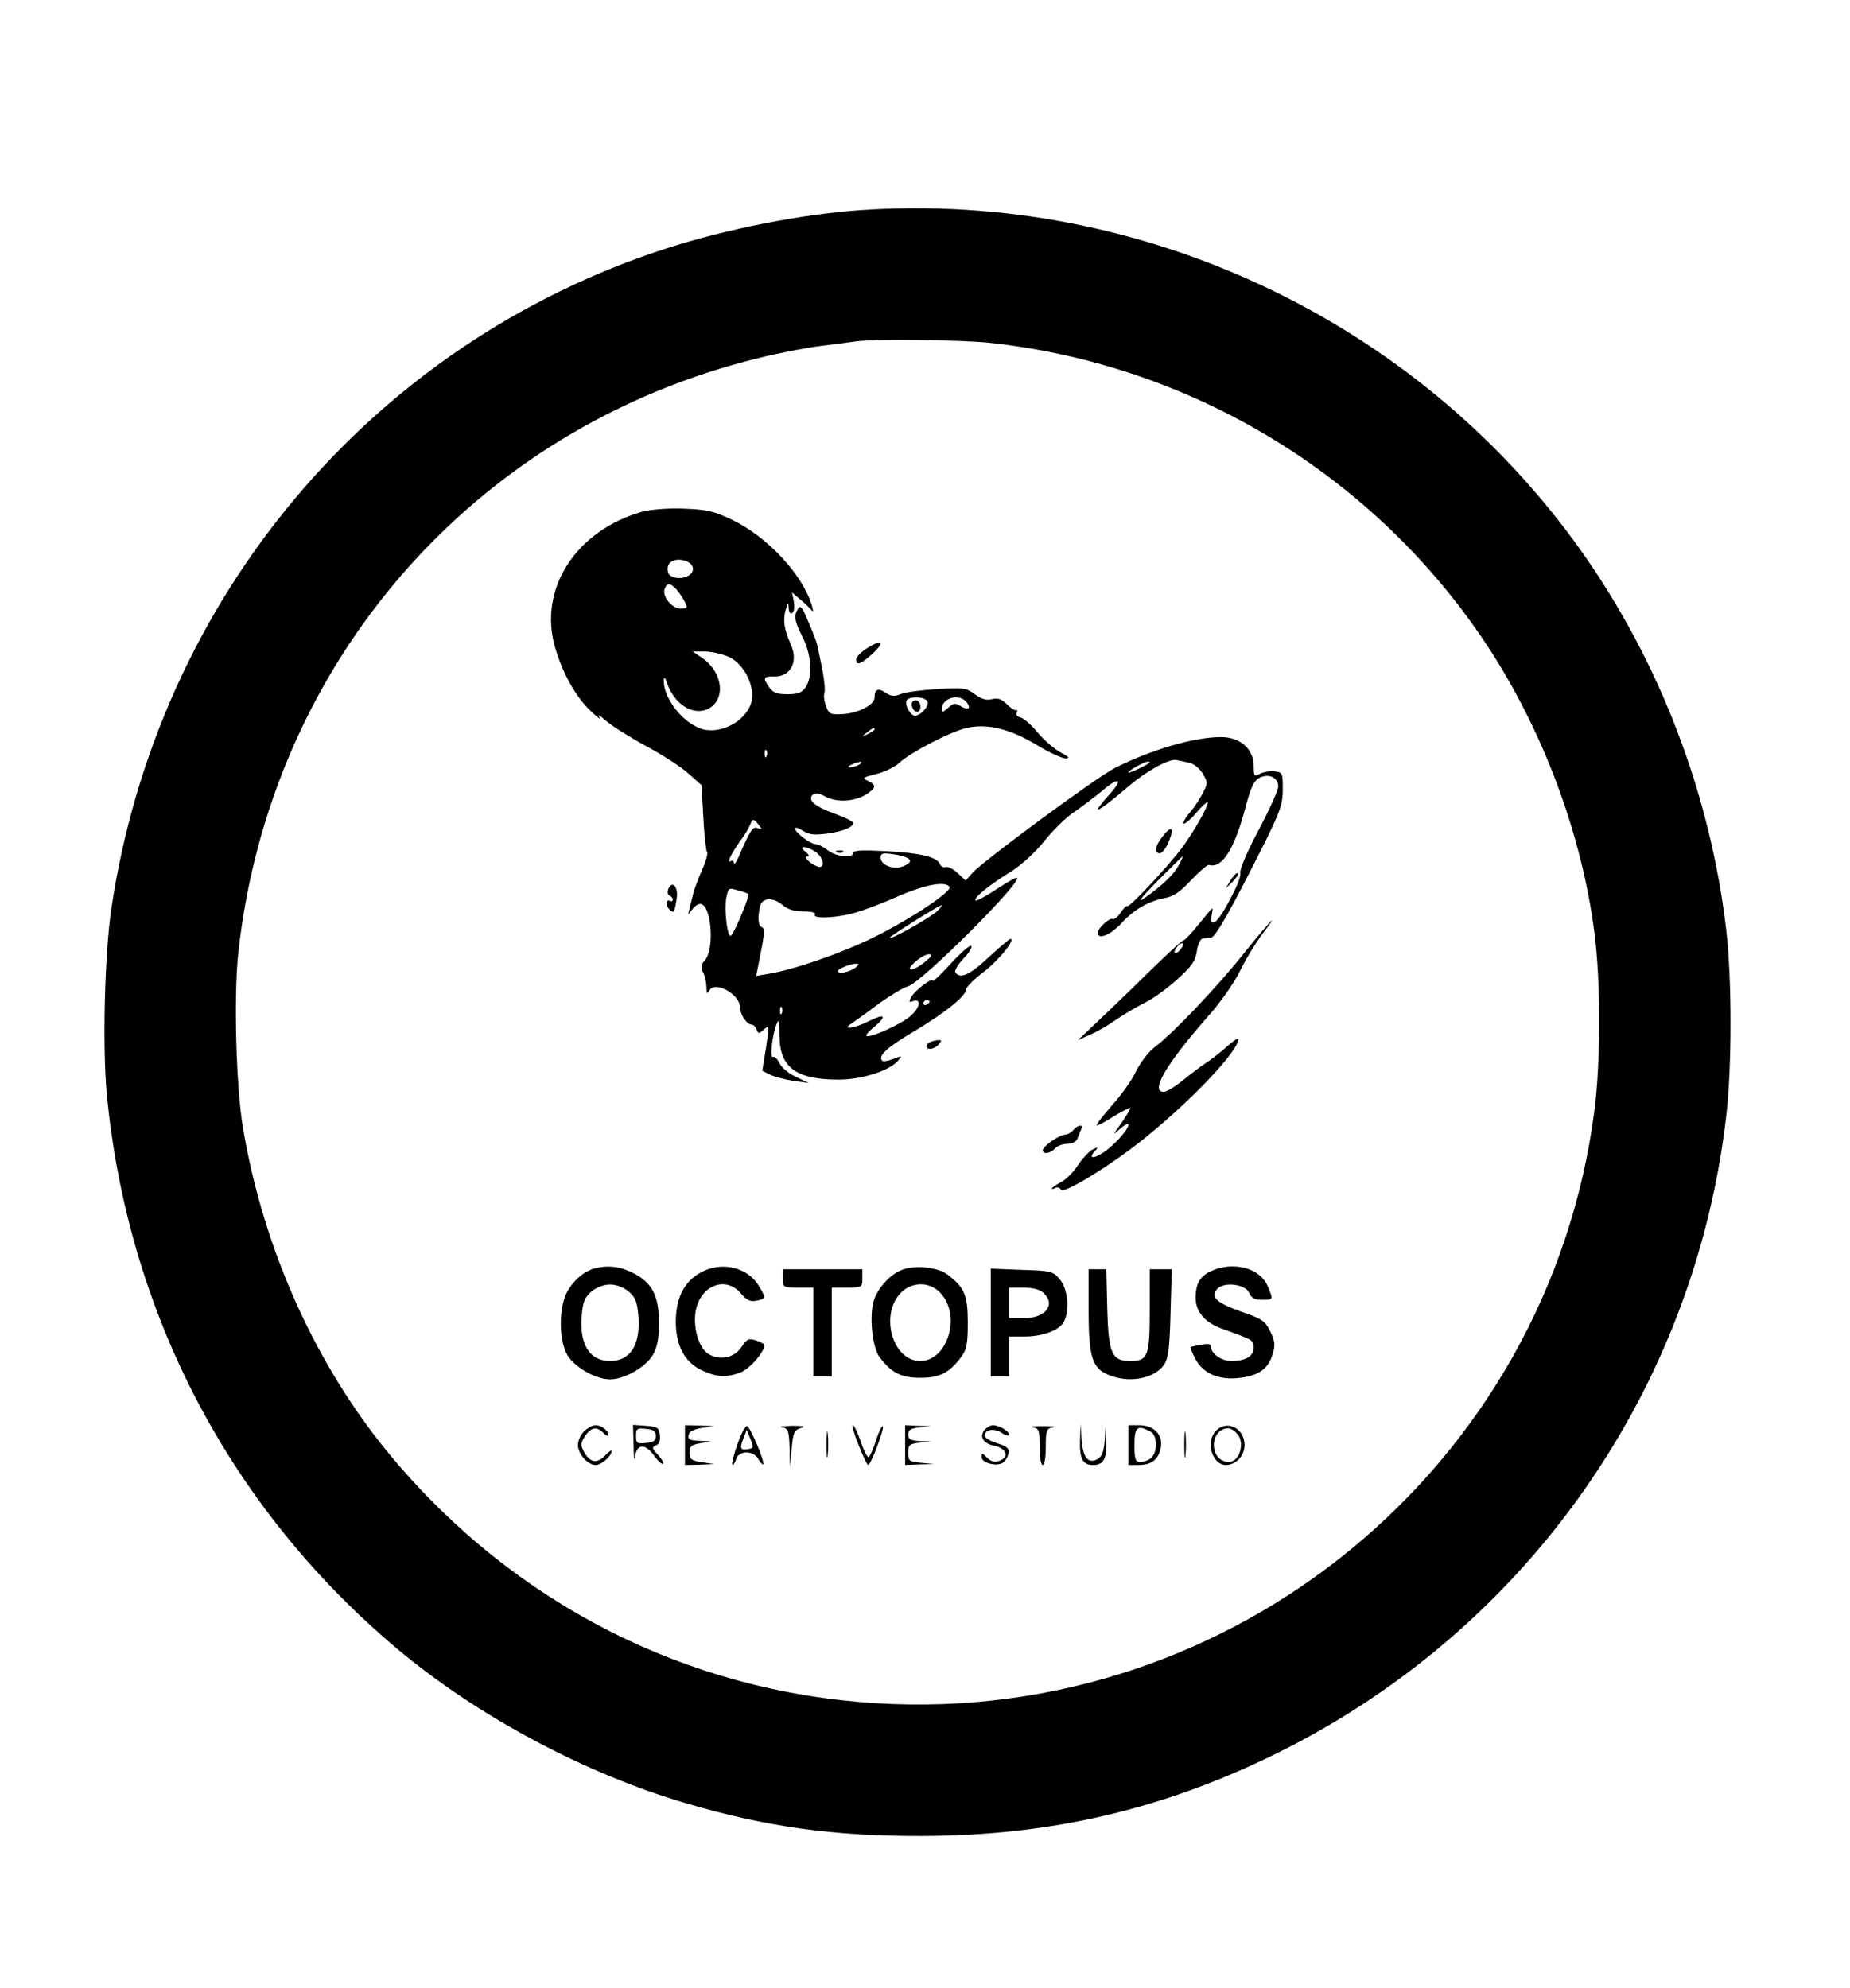 <?xml version="1.0" standalone="no"?>
<!DOCTYPE svg PUBLIC "-//W3C//DTD SVG 20010904//EN"
 "http://www.w3.org/TR/2001/REC-SVG-20010904/DTD/svg10.dtd">
<svg version="1.0" xmlns="http://www.w3.org/2000/svg"
 width="605pt" height="650pt" viewBox="0 0 605 650"
 preserveAspectRatio="xMidYMid meet">

<g transform="translate(0,650) scale(0.1,-0.1)"
fill="#000000" stroke="none">
<path d="M2815 5813 c-191 -13 -440 -62 -635 -125 -966 -312 -1665 -1144
-1816 -2160 -22 -150 -29 -449 -15 -603 68 -717 403 -1357 951 -1817 260 -218
611 -406 940 -503 263 -78 488 -109 775 -108 427 1 799 89 1178 279 804 404
1348 1180 1452 2073 19 161 19 451 0 612 -52 443 -218 877 -475 1239 -533 750
-1434 1176 -2355 1113z m423 -434 c662 -72 1259 -435 1625 -989 183 -278 309
-615 351 -938 21 -160 21 -424 0 -584 -150 -1160 -1179 -2009 -2349 -1937
-618 38 -1181 324 -1583 804 -246 293 -420 677 -487 1075 -23 133 -31 431 -16
572 103 953 773 1720 1701 1947 63 16 156 34 205 40 50 6 101 13 115 15 58 8
348 5 438 -5z"/>
<path d="M2100 4827 c-217 -62 -340 -253 -285 -443 24 -84 69 -165 118 -210
22 -21 35 -30 27 -19 -8 11 2 6 22 -12 21 -18 80 -55 132 -83 52 -28 114 -68
137 -89 l43 -38 6 -106 c3 -58 9 -109 12 -113 4 -3 -3 -29 -16 -58 -12 -28
-26 -64 -30 -81 -4 -16 -9 -39 -12 -50 -5 -18 -4 -18 10 2 9 12 23 20 30 17
34 -13 42 -149 11 -184 -13 -14 -14 -23 -6 -39 6 -11 11 -32 11 -48 1 -23 2
-25 10 -11 19 32 100 -13 100 -56 1 -24 22 -56 38 -56 5 0 13 -7 16 -16 6 -15
8 -15 24 0 18 15 18 13 7 -60 l-12 -75 26 -13 c14 -7 49 -16 76 -20 l50 -7
-42 20 c-24 11 -48 31 -54 45 -7 14 -16 23 -21 20 -11 -7 -3 71 11 106 8 21
10 14 10 -37 1 -104 55 -143 194 -143 73 0 163 28 192 60 17 19 17 19 -13 8
-17 -7 -34 -10 -37 -6 -15 15 16 44 103 95 101 60 172 117 172 139 0 7 26 33
58 57 50 39 105 107 86 107 -3 0 -35 -27 -71 -60 -61 -58 -94 -72 -109 -49 -3
6 9 26 27 45 18 18 29 37 25 41 -4 4 -34 -22 -66 -57 -33 -36 -59 -61 -60 -57
0 13 -59 -32 -70 -53 -8 -16 -7 -18 4 -14 29 11 27 -17 -4 -46 -28 -27 -137
-76 -147 -67 -2 3 10 17 28 31 41 35 32 43 -20 17 -45 -23 -92 -30 -57 -8 10
7 50 35 88 64 39 28 82 54 97 58 42 9 388 355 355 355 -5 0 -36 -18 -69 -40
-32 -21 -62 -37 -65 -34 -7 8 47 52 116 94 33 21 79 62 110 101 30 37 73 79
97 94 23 16 63 46 90 68 58 50 73 42 23 -13 -20 -22 -36 -43 -36 -46 0 -7 45
27 103 77 55 47 130 89 154 84 10 -2 29 -6 43 -9 14 -3 33 -19 43 -35 17 -29
17 -32 1 -63 -9 -18 -27 -46 -40 -61 -41 -49 -26 -55 16 -7 21 25 39 41 40 37
0 -15 -43 -92 -83 -147 -48 -64 -174 -199 -181 -193 -2 3 -12 -7 -21 -21 -10
-14 -21 -23 -26 -21 -10 6 -49 -30 -49 -45 0 -24 42 -7 77 31 42 46 90 73 144
83 27 5 50 21 85 59 27 28 53 51 58 49 41 -13 81 49 116 177 20 77 30 98 49
108 31 15 61 1 61 -29 0 -12 -29 -76 -65 -144 -37 -69 -62 -129 -59 -138 7
-18 -64 -153 -84 -161 -11 -4 -13 1 -10 20 3 14 4 25 2 25 -1 0 -21 -24 -44
-52 -23 -29 -46 -53 -50 -53 -5 0 -59 -50 -122 -112 -62 -61 -138 -134 -168
-162 l-55 -52 40 18 c22 9 60 31 85 49 25 17 67 42 93 55 27 13 74 47 106 76
47 42 60 60 65 93 3 22 12 41 19 41 6 1 19 2 27 3 15 1 66 92 178 315 48 98
57 122 57 170 0 53 -1 56 -27 59 -15 2 -36 -2 -48 -8 -18 -10 -20 -8 -20 25 0
56 -44 95 -107 95 -88 0 -228 -41 -347 -101 -61 -31 -423 -298 -465 -342 l-23
-26 -27 25 c-14 13 -32 22 -39 19 -7 -2 -15 2 -18 9 -9 24 -63 37 -176 43 -78
4 -108 3 -108 -6 0 -18 -55 -13 -83 9 -14 11 -32 20 -40 20 -17 0 -67 38 -67
51 0 5 11 2 25 -7 20 -13 37 -15 77 -10 54 7 88 21 88 35 0 5 -26 18 -59 30
-65 23 -91 45 -74 62 8 8 21 6 43 -6 38 -20 97 -16 135 9 31 20 31 30 3 43
-20 9 -17 11 27 22 28 7 61 23 75 36 38 36 177 107 226 116 66 13 138 -5 223
-56 41 -25 85 -45 96 -45 15 1 10 6 -17 20 -20 11 -54 40 -74 64 -20 25 -46
47 -56 50 -11 2 -17 9 -13 16 3 6 3 9 -2 8 -4 -2 -18 7 -31 20 -16 16 -29 21
-48 16 -18 -5 -34 0 -56 16 -28 21 -38 22 -122 17 -50 -3 -104 -10 -119 -16
-22 -9 -33 -8 -51 4 -25 17 -36 11 -36 -16 0 -24 -55 -52 -107 -54 -38 -2 -43
1 -52 27 -6 16 -8 35 -5 42 3 8 0 40 -6 73 -7 32 -13 65 -15 73 -3 17 -10 37
-37 100 -15 35 -21 41 -28 30 -15 -23 -12 -41 15 -94 29 -57 33 -130 9 -164
-12 -17 -25 -22 -59 -22 -34 0 -47 5 -59 22 -22 31 -20 37 14 36 55 -2 82 48
56 105 -22 49 -26 80 -17 112 8 26 9 27 10 7 1 -14 5 -21 12 -16 6 4 8 19 5
37 l-6 30 22 -19 c13 -10 29 -25 37 -34 11 -13 12 -12 6 10 -30 101 -145 225
-262 281 -59 28 -80 33 -158 36 -52 2 -109 -3 -135 -10z m160 -172 c17 -21 -4
-45 -40 -45 -16 0 -30 7 -34 15 -9 26 5 45 34 45 15 0 33 -7 40 -15z m-48 -82
c9 -10 21 -28 27 -40 11 -21 9 -23 -13 -23 -29 0 -62 41 -52 65 7 20 19 19 38
-2z m167 -219 c44 -17 81 -76 81 -129 0 -65 -83 -124 -155 -111 -63 12 -136
99 -134 161 0 14 4 11 11 -10 23 -66 81 -104 129 -85 65 28 55 123 -18 171
l-28 19 37 0 c21 0 55 -7 77 -16z m654 -148 c6 -15 -22 -46 -41 -46 -15 0 -35
37 -27 50 9 15 62 12 68 -4z m127 -1 c18 -21 6 -29 -18 -14 -18 11 -24 10 -41
-5 -17 -15 -21 -16 -21 -5 0 37 56 53 80 24z m-300 -90 c0 -2 -10 -9 -22 -15
-22 -11 -22 -10 -4 4 21 17 26 19 26 11z m-353 -87 c-3 -8 -6 -5 -6 6 -1 11 2
17 5 13 3 -3 4 -12 1 -19z m303 -28 c-8 -5 -22 -9 -30 -9 -10 0 -8 3 5 9 27
12 43 12 25 0z m949 6 c-10 -9 -69 -36 -69 -32 0 7 52 35 64 36 5 0 7 -2 5 -4z
m-1278 -203 c12 -15 12 -16 -3 -11 -16 7 -24 -5 -63 -95 -8 -17 -14 -26 -15
-19 0 7 -5 10 -11 6 -14 -8 5 30 35 71 13 17 25 38 29 48 8 21 11 21 28 0z
m187 -89 c27 -19 31 -57 5 -47 -26 10 -48 33 -32 33 7 0 4 6 -7 15 -27 21 4
20 34 -1z m305 -23 c7 -7 2 -14 -16 -22 -32 -15 -77 1 -77 27 0 14 7 16 41 11
23 -3 46 -10 52 -16z m883 -18 c-16 -31 -51 -65 -111 -108 -28 -20 -17 -4 40
54 44 44 81 81 83 81 1 0 -4 -12 -12 -27z m-751 -73 c9 -15 -130 -107 -250
-166 -107 -52 -257 -104 -341 -118 l-41 -7 15 77 c12 58 13 79 4 82 -13 4 -15
34 -6 70 8 28 43 29 74 2 16 -13 37 -20 67 -20 27 0 42 -4 38 -10 -8 -13 51
-13 114 1 27 6 94 30 148 54 94 42 165 56 178 35z m-658 -23 c6 -6 -49 -137
-58 -137 -11 0 -21 86 -14 124 7 33 8 34 37 25 17 -4 33 -10 35 -12z m618 -56
c-22 -21 -155 -96 -155 -87 0 5 160 106 169 106 3 0 -3 -8 -14 -19z m795 -126
c-7 -9 -15 -13 -18 -10 -3 2 1 11 8 20 7 9 15 13 18 10 3 -2 -1 -11 -8 -20z
m-835 -40 c-40 -33 -70 -33 -32 0 15 14 36 25 45 25 13 -1 9 -7 -13 -25z
m-229 -20 c-19 -14 -56 -21 -56 -10 0 7 41 24 60 24 11 0 10 -3 -4 -14z m244
-109 c0 -3 -4 -8 -10 -11 -5 -3 -10 -1 -10 4 0 6 5 11 10 11 6 0 10 -2 10 -4z
m-483 -38 c-3 -8 -6 -5 -6 6 -1 11 2 17 5 13 3 -3 4 -12 1 -19z"/>
<path d="M2982 4193 c5 -25 28 -28 28 -4 0 12 -6 21 -16 21 -9 0 -14 -7 -12
-17z"/>
<path d="M2833 4379 c-18 -12 -33 -27 -33 -35 0 -22 16 -16 56 21 41 39 27 46
-23 14z"/>
<path d="M3801 3764 c-24 -31 -27 -54 -8 -54 8 0 21 18 30 40 18 46 8 52 -22
14z"/>
<path d="M2738 3713 c7 -3 16 -2 19 1 4 3 -2 6 -13 5 -11 0 -14 -3 -6 -6z"/>
<path d="M4025 3623 l-17 -28 23 22 c12 12 20 25 17 28 -3 3 -13 -7 -23 -22z"/>
<path d="M2185 3592 c-3 -9 -1 -18 4 -20 6 -2 11 -8 11 -13 0 -6 -4 -7 -10 -4
-5 3 -10 -1 -10 -9 0 -14 18 -32 24 -25 2 2 6 21 9 41 6 39 -15 62 -28 30z"/>
<path d="M4072 3388 c-90 -114 -237 -268 -295 -311 -21 -16 -47 -50 -62 -80
-13 -29 -50 -80 -81 -114 -30 -35 -52 -63 -47 -63 5 0 31 14 57 31 27 16 50
28 52 26 2 -2 -11 -23 -28 -48 -30 -41 -30 -43 -5 -20 15 14 27 19 27 13 0
-17 -54 -75 -89 -95 -31 -18 -41 -12 -18 12 10 11 8 11 -11 2 -12 -7 -33 -30
-47 -51 -14 -22 -38 -46 -55 -55 -16 -9 -30 -18 -30 -21 0 -3 5 -2 11 2 6 3
15 1 19 -6 9 -15 168 83 274 169 156 126 306 285 306 324 0 5 -18 -7 -39 -26
-22 -20 -52 -43 -68 -53 -15 -10 -49 -35 -74 -56 -26 -21 -54 -38 -63 -38 -46
0 8 91 143 245 40 44 87 111 106 150 19 39 51 91 71 118 65 85 30 49 -54 -55z"/>
<path d="M3043 3093 c-7 -2 -13 -9 -13 -14 0 -14 26 -10 40 6 10 12 10 15 -1
14 -8 0 -20 -3 -26 -6z"/>
<path d="M3510 2805 c-7 -8 -19 -15 -27 -15 -18 0 -73 -38 -73 -51 0 -14 26
-11 40 6 7 8 25 15 40 15 17 0 30 7 34 18 3 9 9 23 12 30 8 17 -11 15 -26 -3z"/>
<path d="M1945 2353 c-33 -9 -64 -34 -87 -71 -31 -50 -32 -161 -3 -212 23 -40
93 -80 140 -80 47 0 117 40 140 80 15 26 20 53 20 105 0 88 -22 131 -85 163
-42 21 -81 26 -125 15z m111 -76 c23 -20 28 -34 32 -84 6 -91 -27 -143 -93
-143 -66 0 -99 52 -93 143 4 50 9 64 32 84 17 14 40 23 61 23 21 0 44 -9 61
-23z"/>
<path d="M2305 2346 c-64 -28 -95 -85 -95 -169 1 -77 28 -129 82 -156 52 -25
86 -26 133 -7 29 13 75 66 75 88 0 3 -12 10 -27 15 -24 8 -30 6 -48 -21 -24
-37 -73 -46 -110 -22 -30 20 -49 85 -40 139 15 84 98 117 148 58 18 -22 30
-28 50 -24 32 6 33 9 7 51 -34 55 -111 76 -175 48z"/>
<path d="M2945 2346 c-42 -18 -83 -69 -91 -112 -10 -57 1 -142 22 -171 39 -52
71 -68 134 -68 63 0 95 16 134 69 17 23 21 42 21 111 0 90 -11 116 -67 158
-33 25 -113 32 -153 13z m128 -71 c72 -72 28 -225 -64 -225 -91 0 -133 153
-62 224 35 35 91 36 126 1z"/>
<path d="M3963 2345 c-38 -16 -53 -42 -53 -88 0 -46 30 -82 88 -102 102 -37
102 -37 102 -61 0 -28 -26 -44 -73 -44 -33 0 -67 24 -67 48 0 8 -11 9 -32 5
-18 -3 -34 -7 -35 -7 -1 -1 5 -18 15 -37 24 -48 74 -71 139 -65 66 6 100 29
114 76 10 32 9 44 -7 77 -17 34 -27 41 -94 64 -81 29 -102 47 -80 74 21 25 92
17 105 -12 7 -17 18 -23 42 -23 38 0 38 -1 18 46 -24 57 -110 81 -182 49z"/>
<path d="M2560 2320 c0 -29 1 -30 50 -30 l50 0 0 -145 0 -145 30 0 30 0 0 145
0 145 50 0 c49 0 50 1 50 30 l0 30 -130 0 -130 0 0 -30z"/>
<path d="M3240 2176 l0 -176 30 0 30 0 0 65 0 65 50 0 c60 0 114 20 129 48 20
38 13 108 -13 139 -23 27 -29 28 -125 31 l-101 4 0 -176z m172 97 c42 -38 8
-83 -64 -83 l-48 0 0 50 0 50 47 0 c29 0 53 -6 65 -17z"/>
<path d="M3560 2220 c0 -155 11 -193 64 -215 68 -29 151 -13 183 33 14 22 18
54 21 170 l4 142 -36 0 -36 0 0 -134 c0 -151 -6 -166 -64 -166 -60 0 -71 24
-75 171 l-3 129 -29 0 -29 0 0 -130z"/>
<path d="M1910 1820 c-11 -11 -20 -31 -20 -45 0 -29 32 -65 58 -65 19 0 52 29
52 45 0 5 -9 -1 -21 -14 -26 -27 -49 -24 -68 10 -13 24 -13 29 2 53 20 30 39
33 61 10 9 -8 16 -12 16 -7 0 15 -23 33 -42 33 -10 0 -27 -9 -38 -20z"/>
<path d="M2072 1773 c0 -37 3 -53 5 -35 6 42 34 43 63 1 12 -16 25 -28 28 -25
3 4 -5 17 -17 30 -19 20 -20 24 -6 30 11 4 15 15 13 33 -3 25 -7 28 -45 31
l-43 3 2 -68z m73 32 c0 -15 -8 -21 -32 -23 -30 -3 -33 -1 -33 23 0 24 3 26
33 23 24 -2 32 -8 32 -23z"/>
<path d="M2240 1775 l0 -65 48 1 47 2 -40 6 c-34 5 -40 10 -40 31 0 21 6 26
35 31 l35 6 -38 2 c-31 1 -38 4 -35 19 2 11 16 19 43 23 l40 6 -47 2 -48 1 0
-65z"/>
<path d="M2412 1779 c-12 -34 -20 -65 -17 -68 3 -3 8 5 12 17 7 30 58 31 73 1
7 -11 14 -19 16 -17 6 7 -42 122 -53 125 -5 2 -19 -24 -31 -58z m36 -17 c-27
-5 -30 1 -17 34 l11 29 12 -30 c11 -27 11 -30 -6 -33z"/>
<path d="M2558 1833 c20 -4 22 -11 24 -66 l1 -62 6 60 c5 52 9 60 31 66 17 5
7 7 -30 7 -30 -1 -45 -3 -32 -5z"/>
<path d="M2703 1775 c0 -38 2 -53 4 -32 2 20 2 52 0 70 -2 17 -4 1 -4 -38z"/>
<path d="M2808 1775 c14 -36 28 -65 31 -65 9 0 54 120 48 126 -3 3 -13 -17
-22 -45 -9 -28 -20 -53 -24 -55 -4 -3 -16 20 -26 50 -10 30 -22 54 -26 54 -4
0 4 -29 19 -65z"/>
<path d="M2960 1775 l0 -65 48 2 47 1 -42 4 c-40 4 -43 6 -43 33 0 26 4 29 38
33 l37 4 -37 1 c-30 2 -38 6 -38 21 0 15 8 21 38 24 l37 4 -42 1 -43 2 0 -65z"/>
<path d="M3220 1825 c-18 -22 -5 -45 31 -52 34 -7 49 -30 28 -44 -21 -13 -36
-11 -53 7 -14 14 -16 14 -16 0 0 -19 48 -32 69 -19 9 6 17 19 19 31 3 17 -5
23 -37 33 -23 7 -41 18 -41 25 0 20 31 25 56 9 13 -9 24 -11 24 -6 0 12 -33
31 -53 31 -8 0 -20 -7 -27 -15z"/>
<path d="M3378 1833 c20 -4 22 -10 22 -64 0 -33 4 -59 10 -59 6 0 10 26 10 59
0 54 2 60 23 64 12 2 -3 4 -33 4 -30 0 -45 -2 -32 -4z"/>
<path d="M3532 1790 c-2 -60 9 -80 43 -80 34 0 45 20 43 80 l-2 55 -3 -52 c-3
-40 -9 -55 -24 -64 -31 -16 -47 5 -52 64 l-3 52 -2 -55z"/>
<path d="M3690 1775 l0 -65 33 0 c43 0 65 17 73 56 8 43 -22 74 -71 74 l-35 0
0 -65z m71 45 c13 -7 19 -21 19 -45 0 -35 -20 -55 -54 -55 -13 0 -16 12 -16
55 0 59 9 67 51 45z"/>
<path d="M3873 1775 c0 -38 2 -53 4 -32 2 20 2 52 0 70 -2 17 -4 1 -4 -38z"/>
<path d="M3975 1820 c-33 -36 -10 -110 34 -110 33 0 61 30 61 65 0 56 -59 85
-95 45z m69 -6 c29 -28 11 -94 -25 -94 -65 0 -66 108 -2 110 6 0 19 -7 27 -16z"/>
</g>
</svg>
